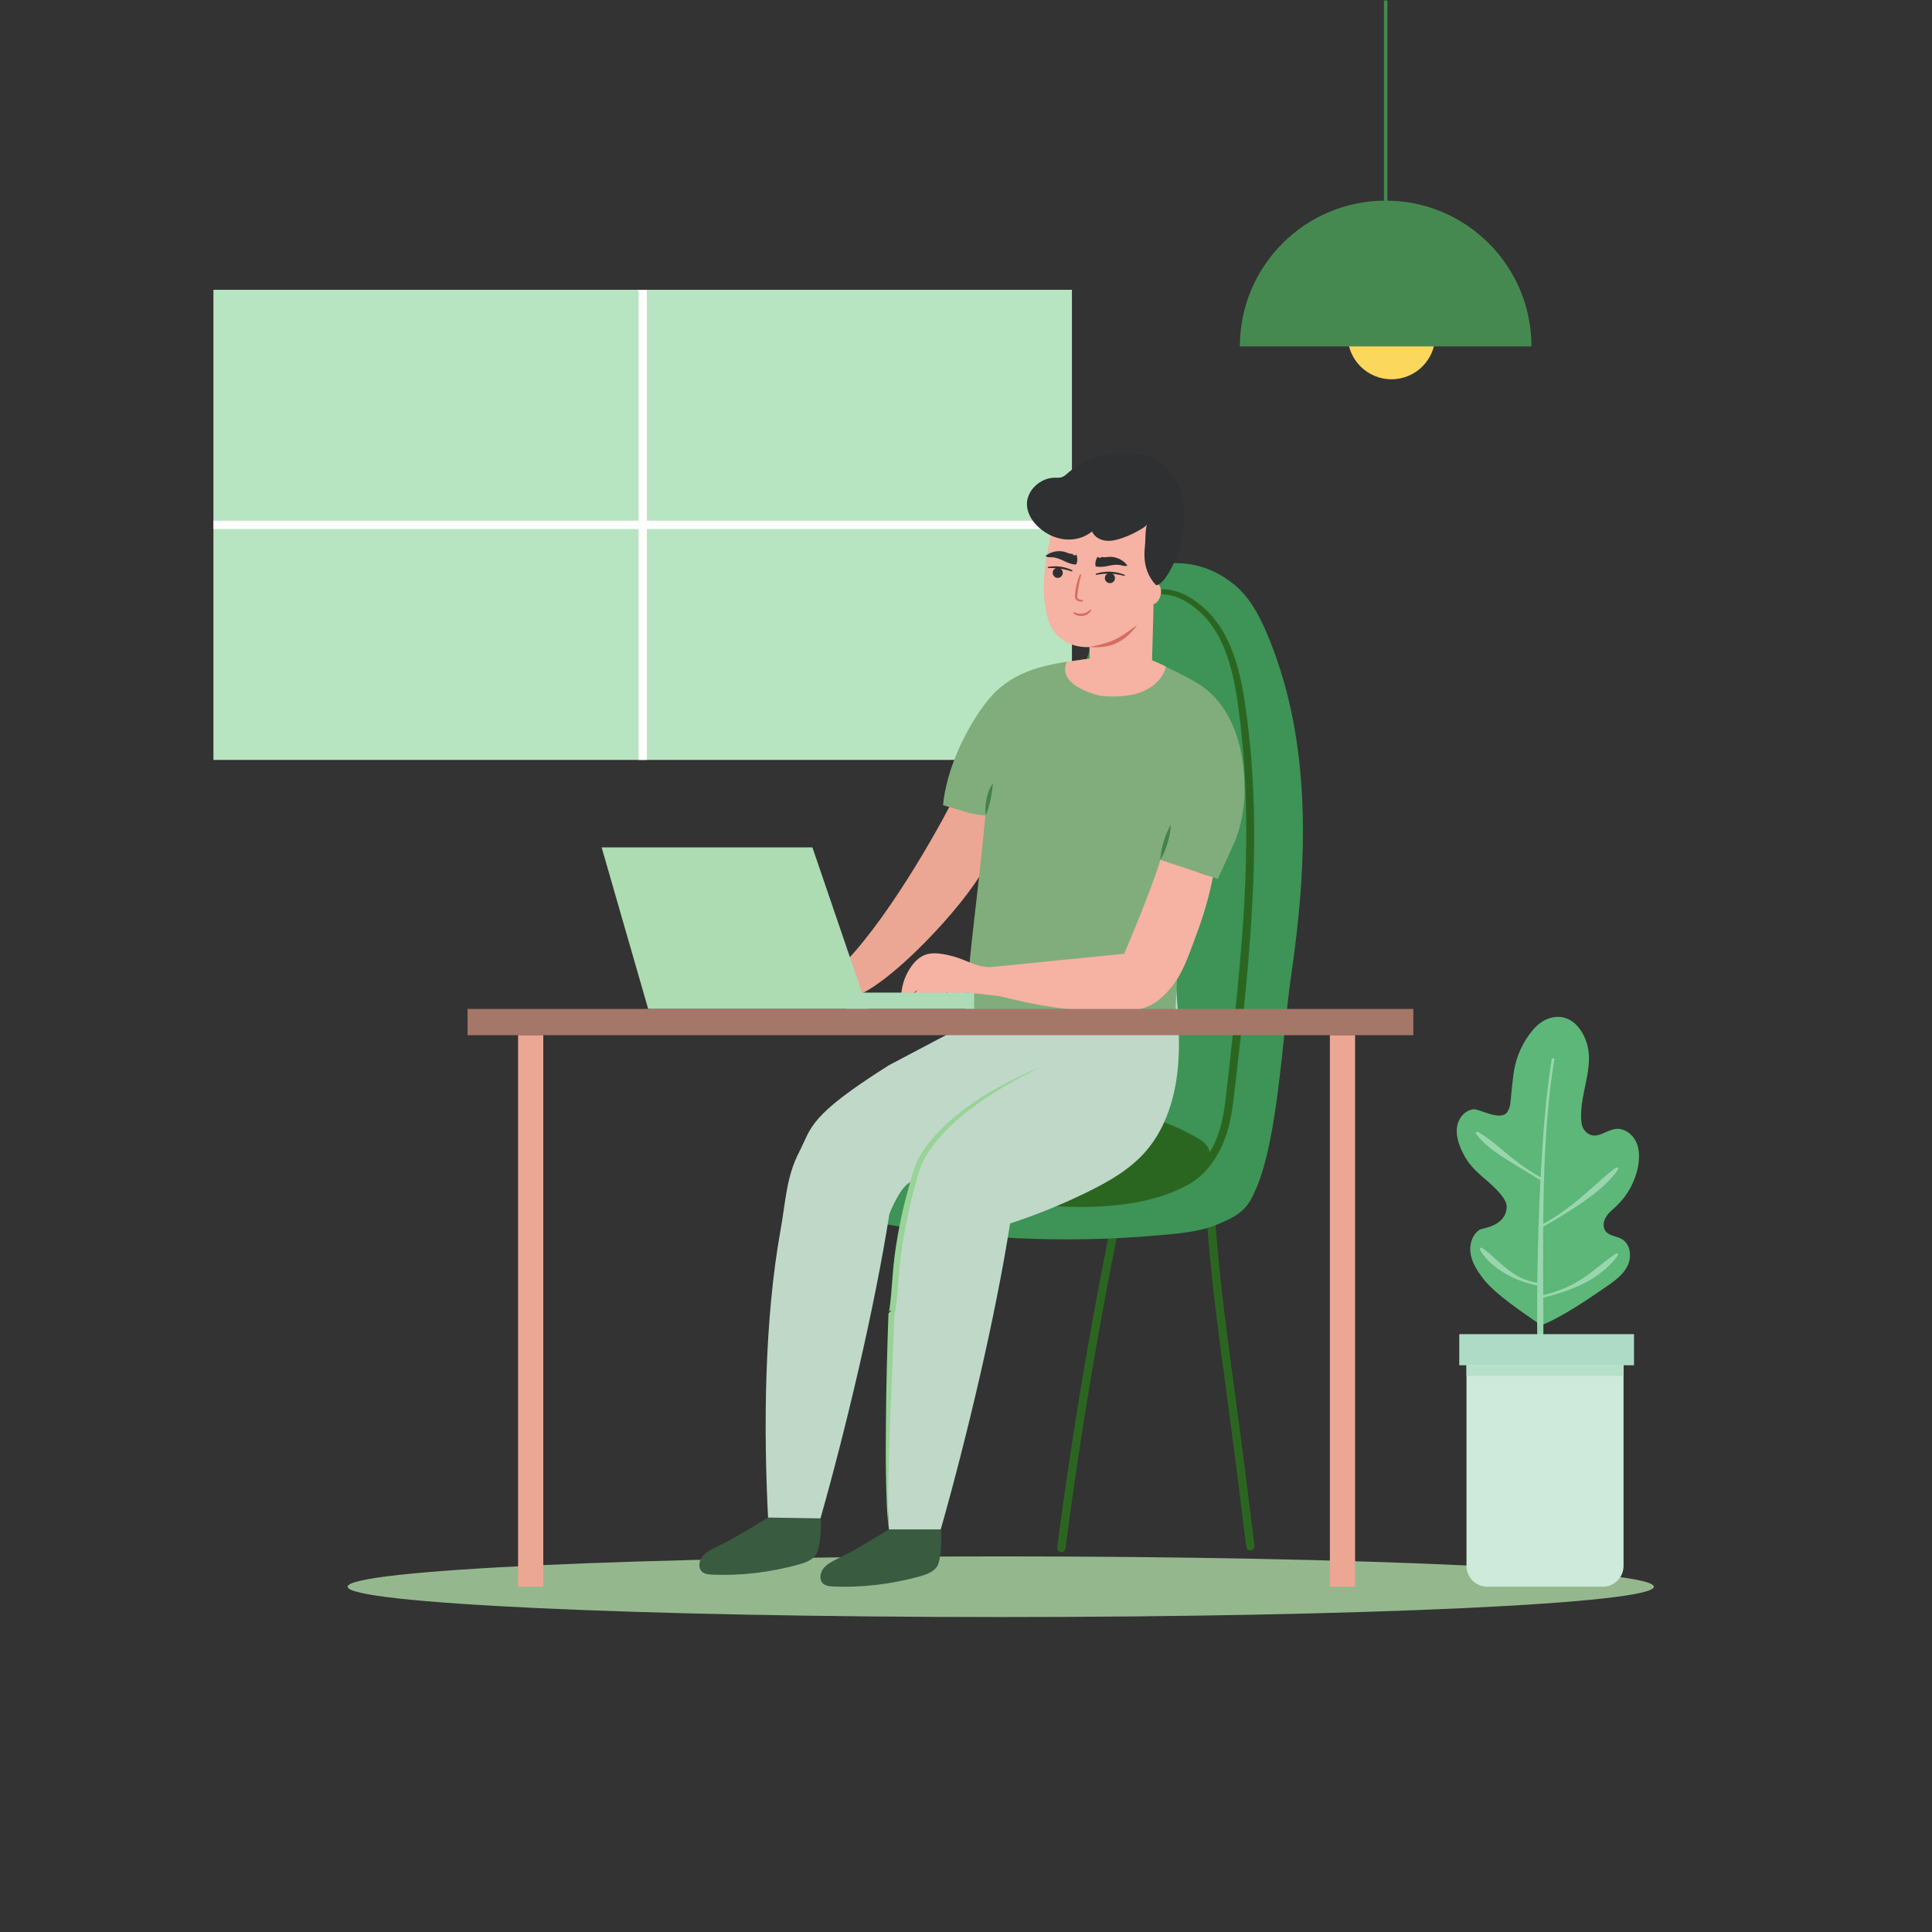 <?xml version="1.0" encoding="utf-8"?>
<!-- Generator: Adobe Illustrator 26.0.1, SVG Export Plug-In . SVG Version: 6.00 Build 0)  -->
<svg version="1.1"
	 id="svg2" xmlns:inkscape="http://www.inkscape.org/namespaces/inkscape" xmlns:sodipodi="http://sodipodi.sourceforge.net/DTD/sodipodi-0.dtd" xmlns:svg="http://www.w3.org/2000/svg"
	 xmlns="http://www.w3.org/2000/svg" xmlns:xlink="http://www.w3.org/1999/xlink" x="0px" y="0px" viewBox="0 0 666.7 666.7"
	 style="enable-background:new 0 0 666.7 666.7;" xml:space="preserve">
<rect x="0" y="0" width="666.7" height="666.7" fill="#333333" stroke="none"/>
<style type="text/css">
	.st0{fill:#95B78D;}
	.st1{fill:#B7E5C1;}
	.st2{fill:#FFFFFF;}
	.st3{fill:#CBA43E;}
	.st4{fill:#2B6621;}
	.st5{fill:#3E9356;}
	.st6{fill:#C0D8C8;}
	.st7{fill:#EBA793;}
	.st8{fill:#80AD7B;}
	.st9{fill:#F6B2A3;}
	.st10{fill:#D76D62;}
	.st11{fill:#2F3031;}
	.st12{fill:#43824A;}
	.st13{fill:#98D398;}
	.st14{fill:#395B40;}
	.st15{fill:#ADDBB2;}
	.st16{fill:#ADDBB8;}
	.st17{fill:#A47769;}
	.st18{fill:#FBD75C;}
	.st19{fill:#468950;}
	.st20{fill:#5CB778;}
	.st21{fill:#99D6AD;}
	.st22{fill:#CEEADB;}
	.st23{fill:#ADDBC6;}
	.st24{fill:#B6E0C8;}
</style>
<sodipodi:namedview  bordercolor="#000000" borderopacity="0.25" id="namedview4" inkscape:deskcolor="#d1d1d1" inkscape:pagecheckerboard="0" inkscape:pageopacity="0.0" inkscape:showpageshadow="2" pagecolor="#ffffff">
	</sodipodi:namedview>
<g id="g8" transform="matrix(1.333,0,0,-1.333,0,666.667)" inkscape:groupmode="layer" inkscape:label="ink_ext_XXXXXX">
	<g id="g10" transform="scale(0.1)">
		<path id="path14" class="st0" d="M4281.5,893.6c0-43.4-757-78.5-1690.8-78.5S899.8,850.2,899.8,893.6c0,43.4,757,78.5,1690.8,78.5
			S4281.5,936.9,4281.5,893.6"/>
		<path id="path16" class="st1" d="M2775,3034H552.5V4251H2775V3034"/>
		<path id="path18" class="st2" d="M1653,3034h21.5V4251H1653V3034z"/>
		<path id="path20" class="st2" d="M552.5,3631.8H2775v21.5H552.5V3631.8z"/>
		<path id="path22" class="st3" d="M2255.9,1894.8c-80.9-281.4-154.2-565-219.7-850.3c-1.3-5.8,2.3-11.5,8.1-12.9
			c5.8-1.3,11.5,2.3,12.9,8.1c65.5,285,138.6,568.2,219.4,849.2c1.6,5.7-1.7,11.7-7.4,13.3
			C2263.5,1903.8,2257.5,1900.5,2255.9,1894.8"/>
		<path id="path24" class="st4" d="M2873.6,1820c-55.1-273.3-100.7-548.4-136.8-824.9c-0.8-5.9,3.4-11.3,9.3-12
			c5.9-0.8,11.3,3.4,12,9.3c36,275.9,81.5,550.6,136.5,823.4c1.2,5.8-2.6,11.5-8.4,12.6C2880.4,1829.5,2874.7,1825.8,2873.6,1820"/>
		<path id="path26" class="st4" d="M3121.5,1880c10.2-144.1,21.3-240.2,37.4-362.5c16-122.3,37.1-270.9,67.3-520.4
			c0.7-5.9,6.1-10.1,11.9-9.4c5.9,0.7,10.1,6.1,9.4,11.9c-30.2,249.7-51.3,398.4-67.3,520.6c-16,122.2-27,217.6-37.2,361.2
			c-0.4,5.9-5.6,10.4-11.5,9.9C3125.5,1891,3121.1,1885.9,3121.5,1880"/>
		<path id="path28" class="st5" d="M2697.2,2219.2c-158.4-16.7-351.6-55.8-411.7-75.1s-115.8-60.6-138.7-119.4
			c-22.9-58.8-4.8-134.7,49.6-166.6c22.5-13.2,48.8-18.1,74.5-22.6c238.7-41,482.5-53.8,723.7-32.6c50.7,4.5,107.6,8.4,154.7,27.7
			c47.1,19.3,77.6,34.9,97.2,81.9l0,0.2c61.8,126.3,73.4,408.9,95.8,561.3c42.7,291.5,54.6,598.4-56,871.5
			c-21.4,52.8-47.2,106.3-91.2,142.4c-133.1,108.9-283.8,31.6-315.6-13.1c0,0-203.9-441.1-182.2-1043.1V2219.2"/>
		<path id="path30" class="st4" d="M3104.1,2052.8c9.9-5.8,18.7-13.9,24.1-24c5.4-10,5.9-23.4-1.6-32
			c-14.2-16.1-27.1-37.3-45.8-48.1c-172.3-99.2-485.4-84.1-712.5,6.5c-11.7,4.7-59.1,5.4-66.8,77.6c-2.3,21.1,35.4,45.1,53.1,57.2
			c33.2,22.8,72.9,34.6,112.7,41.6C2467.1,2131.8,2836.6,2209.9,3104.1,2052.8"/>
		<path id="path32" class="st4" d="M2459.6,1925.1c90-13.1,180.1-25.8,270.6-29.8c45.2-1.9,90.4-2.1,135.3,1.7
			c44.8,3.8,89.4,11,131.8,24.8c21.2,6.9,41.8,15.3,61.3,25.7l7.3,3.9l7.1,4.2c4.4,2.8,8.6,5.8,12.9,9.2
			c8.4,6.6,16.2,14.1,23.4,22.2c14.3,16.2,25.8,35,35.1,54.9l3.3,7.4l3.2,7.9c1.9,5,3.7,10.1,5.4,15.3c3.3,10.5,6,21.2,8.3,32
			c4.6,21.7,7.4,44,10,66.6l7.7,67.8l14.8,135.6c4.6,45.2,9,90.4,13,135.7c3.9,45.2,7.5,90.5,10,135.9c1.4,22.6,2.6,45.3,3.4,68
			c1.1,22.7,1.7,45.3,2.1,68c1.1,45.4,0.9,90.7-0.2,136c-0.4,22.7-1.7,45.3-2.5,68c-1.2,22.6-2.9,45.2-4.4,67.8l-6.6,67.6
			c-2.9,22.5-5.5,45-8.7,67.4c-6.8,44.5-16.1,88.8-32.4,130.2c-16.2,41.3-40.6,79.8-75.4,106.9l-0.4,0.3l-0.1,0.1
			c-2.7,2.4-5.9,5-9.1,7.3c-3.2,2.4-6.5,4.6-9.8,6.8c-6.7,4.3-13.8,8.1-21,11.3c-3.6,1.6-7.3,3.1-11,4.4c-3.7,1.3-7.5,2.4-11.3,3.3
			c-3.8,0.9-7.6,1.7-11.5,2.1c-3.9,0.7-7.7,0.5-11.6,0.8l-1,0.1c-3.7,0.3-6.4,3.5-6.1,7.2c0.3,3.6,3.4,6.3,7,6.1
			c4.4-0.2,8.9,0,13.3-0.8c4.4-0.4,8.8-1.2,13-2.2c4.3-0.9,8.5-2.2,12.7-3.5c4.1-1.4,8.2-2.9,12.2-4.7c8-3.4,15.7-7.5,23-12
			c3.7-2.3,7.3-4.7,10.8-7.2c3.6-2.6,6.9-5.1,10.4-8.2l-0.5,0.4c37.8-28.6,64.4-69.4,82-112.3c17.8-43.1,27.7-88.5,34.9-133.8
			c3.5-22.6,6.2-45.3,9.3-67.9c2.6-22.7,4.8-45.4,7.2-68.2c1.6-22.8,3.6-45.6,4.9-68.4c1-22.8,2.5-45.6,3-68.5
			c1.2-45.7,1.5-91.4,0.5-137c-0.4-22.8-0.9-45.6-2-68.4c-0.8-22.8-1.9-45.6-3.3-68.4c-2.5-45.6-5.9-91-9.7-136.5
			c-3.8-45.4-8.3-90.8-13.1-136.1l-15.2-135.8l-7.9-67.8c-2.7-22.7-5.7-45.6-10.5-68.4c-9.4-45.7-28.8-90.6-60.2-126.6
			c-7.9-8.9-16.6-17.2-26.2-24.6c-4.7-3.6-9.8-7.2-15-10.4l-7.6-4.4l-7.8-4c-20.8-10.8-42.5-19.4-64.7-26.4
			c-44.4-14-90.3-20.9-136.1-24.5c-45.9-3.4-91.9-3-137.5-0.4c-91.4,5.4-181.7,19.6-271.6,34c-3.3,0.5-5.6,3.7-5.1,7
			C2453.2,1923.3,2456.3,1925.6,2459.6,1925.1"/>
		<path id="path34" class="st6" d="M3045.1,2441.7l-114.3-67.4l-409-14.3l-220.6-116.4c-211-133.1-199.4-161.1-232.6-225.1
			c-33.1-64-34.7-127.8-47.5-198.8c-42.6-235.8-44.9-516.8-32.3-756.1h133.3c67.5,237.3,142,551,180.3,794.8c0,0,28.9,76,58.1,84.2
			h0c-14.1-47.2-17.6-95.3-26.9-147.3c-42.6-235.9-44.9-516.8-32.3-756.1h133.3c67.5,237.3,142,551,180.3,794.8
			c68.9,22.5,136.3,49.9,201.4,82c53.9,26.5,107.2,56.9,147.2,101.7c49.4,55.3,74.6,128.7,83.9,202.2
			C3056.4,2293.4,3050.8,2367.9,3045.1,2441.7"/>
		<path id="path36" class="st7" d="M2200.9,2417.4c95.9,23.4,297.4,242,344.6,332.6l19.9,161.9l-94.4,26.2
			c-66.1-130.2-210.7-373.8-323.9-466.1"/>
		<path id="path38" class="st8" d="M2982.5,3291.7c40-18.3,79.9-36.9,117.7-59.3c35.2-20.9,122-88.5,121.8-279
			c-0.1-40.8-9.8-96.5-26.7-133.7c-14.2-31.3-28.4-62.6-42.6-93.9c-17.4,6.5-34.9,12.6-52.7,18.5c-3.9-22.5-22.6-84.5-28.3-106.6
			c-23-88.6-26.5-189.1-29.3-280.6l-545.4,5.6c18.2,231.2,30.3,279.1,54,527.2c-39,3-72,16.4-109.7,27
			c8.4,90.9,58.2,198.8,115,270.3c56.8,71.4,135.9,92.3,226.5,103.6C2782.7,3290.7,2928.5,3316.4,2982.5,3291.7"/>
		<path id="path40" class="st9" d="M2968.3,3483.9c1.6,7.3,9.3,12.3,16.8,11.9s14.1-5.6,17.5-12.2s3.8-14.5,2.3-21.8
			c-2.1-10-8.6-22.3-18.7-24.3c-0.4-40.3-1.8-63.1-2.8-109.5l-0.6-19.9c-0.1-5.6-0.2-11.1-0.3-16.4c0,0,14.6-5.2,35.8-16.1
			c0,0-15.4-91.9-170.2-75.5c0,0-113.8,23.8-86.6,87.8l59.6,8.4c-0.5,14.2-0.9,29.9-0.9,29.9c-39.3-2-77.3,14.6-97,48.3
			c-6.5,11.2-10.5,23.7-13.4,36.3c-17.6,75.1-0.8,153.4,15.9,228.7c0,0,60.3,128,185.3,78.8c125-49.2,71.7-242.6,71.7-242.6"/>
		<path id="path42" class="st10" d="M2943.3,3382.6c0,0-4.8-7.4-13.9-17.2c-4.6-4.8-10.1-10.3-16.8-15.4
			c-6.6-5.2-14.3-10.1-22.5-13.9c-8.3-3.8-17-6.5-25.2-8c-4.1-0.9-8.2-1.3-11.9-1.7c-3.8-0.4-7.4-0.6-10.7-0.7
			c-6.6-0.2-12.2,0-16,0.2c-3.9,0.3-6.1,0.4-6.1,0.4s2.1,0.4,5.9,1.2c3.8,0.5,9,1.8,15.4,3.5c6.3,1.6,13.6,3.4,21.3,5.8
			s15.5,5.1,23.1,8.7c3.8,1.8,7.5,3.7,11.1,5.7c3.5,2.2,7.1,4.1,10.4,6.4c6.7,4.3,12.8,8.7,18.1,12.4c5.3,3.8,9.7,7,12.8,9.3
			C2941.5,3381.4,2943.3,3382.6,2943.3,3382.6"/>
		<path id="path44" class="st11" d="M2992.5,3486.6c34.9-4.9,143,225.9,4.2,323.4c-17.1,12-39.5,13.8-60.3,15.7
			c-60.4,5.7-124.9-7.6-170.4-47.7c-5.4-4.8-10.9-10.1-17.8-12.2c-5.7-1.7-11.8-1.1-17.8-1.2c-37.8-0.2-74-33.9-71.8-71.6
			c1.3-22.7,14.9-43.2,31.9-58.2c18.6-16.4,42.1-27.6,66.9-29.9c24.7-2.3,50.5,4.6,69.6,20.5c5.9-13.7,20.5-22,35.3-23.8
			c14.8-1.8,29.6,2.1,43.6,7c18.4,6.5,36.1,15.1,52.6,25.5c6.7,4.2,13.9,10.1,13.4,18c-8.3-20.2-5.6-42.7-7.9-64.5
			C2961.9,3567.6,2957.9,3523.2,2992.5,3486.6"/>
		<path id="path46" class="st11" d="M2713.6,3533.7c0,0,3.8,0.8,9.8,1.3c6,0.5,14,0.4,21.9-0.7c7.9-1.1,15.7-3.2,21.3-5.3
			c5.6-2.1,9.1-4,9.1-4l0,0l0.7-2.2l-2-0.8c0,0-14.7,5.1-29.9,7.1c-15.2,2.3-30.8,1.6-30.8,1.6l-1.6,1.4L2713.6,3533.7
			L2713.6,3533.7"/>
		<path id="path48" class="st11" d="M2751.3,3517.6c-0.4-7.2-6.6-12.7-13.8-12.3c-7.2,0.4-12.7,6.6-12.3,13.8
			c0.4,7.2,6.6,12.7,13.8,12.3C2746.2,3531,2751.7,3524.8,2751.3,3517.6"/>
		<path id="path50" class="st11" d="M2910.2,3510.4c0,0-17.7,5.2-36,5.7c-18.2,0.9-36.2-3.1-36.2-3.1l-1.9,1.2l1,1.9l0.1,0
			c0,0,4.4,1.6,11.4,3c6.9,1.5,16.4,2.4,25.9,2.1c9.5-0.4,18.8-2.1,25.6-4.1c6.9-2,11.1-3.9,11.1-3.9l0.1-0.1l0.8-2L2910.2,3510.4"
			/>
		<path id="path52" class="st11" d="M2860.3,3506.1c-0.8-7.2,4.4-13.7,11.6-14.4c7.2-0.8,13.6,4.4,14.4,11.6
			c0.8,7.2-4.4,13.6-11.6,14.4C2867.5,3518.4,2861.1,3513.3,2860.3,3506.1"/>
		<path id="path54" class="st11" d="M2786.4,3540.9c3.3,7.9,3.4,17.1-0.1,24.9c-1.6-2.5-5.5-3-7.7-1c-0.9,0.8-1.6,2-2.7,2.5
			c-0.9,0.4-1.9,0.3-2.9,0.3c-4.4,0-8.4,2.1-12.5,3.6c-17.9,6.7-39.3,3-54-9.2c4.2-4,10.7-3.2,16.5-3.4
			c22.4-0.5,38.3-17.5,60.7-18.7C2783.7,3539.9,2785.9,3539.8,2786.4,3540.9"/>
		<path id="path56" class="st11" d="M2836,3536.3c-1.3,8.5,0.8,17.4,6.1,24.2c0.9-2.8,4.6-4.2,7.2-2.9c1.1,0.6,2,1.6,3.2,1.8
			c1,0.2,2-0.1,2.9-0.4c4.2-1,8.7,0,13,0.4c19,2.1,38.9-6.6,50.1-22.1c-5-2.8-11.2-0.5-16.8,0.7c-21.9,5-41.4-7.7-63.4-3.4
			C2838.4,3534.7,2836.2,3535.2,2836,3536.3"/>
		<path id="path58" class="st10" d="M2798.9,3512.3c0,0-5.4-19-8.2-38.4c-0.8-4.8-1.4-9.7-1.8-14.2c-0.2-2.4-0.4-4.1,0.1-5.5
			c0.3-1.1,1.4-2.4,2.5-3.2c2.3-1.7,5.2-2.4,7.2-2.7c2.1-0.3,3.3-0.5,3.3-0.5l0.1,0c1.1-0.2,1.9-1.2,1.7-2.3c-0.1-1-1-1.7-2-1.7
			c0,0-1.3,0-3.5,0.1c-2.2,0.2-5.8,0.2-9.8,2.6c-1.9,1.2-3.8,3-5,5.9c-1.1,2.7-0.9,5.6-0.7,7.8c0.4,4.7,0.9,9.7,1.6,14.7
			c1.6,9.9,4.1,19.7,6.5,26.9c2.4,7.2,4.5,11.7,4.5,11.7l0,0.1c0.4,0.9,1.5,1.3,2.4,0.9L2798.9,3512.3"/>
		<path id="path60" class="st10" d="M2824.8,3420.6c0,0-0.4-0.6-1.1-1.7c-0.7-1-2.1-2.9-3.9-4.4c-3.5-3.4-9.5-6.4-15.9-7.6
			c-6.4-1-13.1-0.1-17.6,2c-2.3,0.9-3.9,2.1-5.1,2.9c-1.1,0.9-1.8,1.3-1.8,1.3l-0.4,2.7l2.5,0.5l0.1-0.1c0,0,2.5-1.4,6.4-2.5
			c3.9-1.2,9.4-1.7,14.8-0.8c5.4,0.8,10.5,3,13.9,5.4c3.3,2.1,5.4,4.5,5.4,4.5l2.5,0.1L2824.8,3420.6L2824.8,3420.6"/>
		<path id="path62" class="st12" d="M3003.9,2775.3c0,0,0,6.2,1.3,15c1.2,8.9,3.8,20.4,7.1,31.7c3.4,11.3,7.6,22.3,11.5,30.4
			c3.8,8.1,7.2,13.2,7.2,13.2s0-6.2-1.3-15c-1.2-8.9-3.8-20.4-7.1-31.7c-3.4-11.3-7.6-22.3-11.5-30.4
			C3007.3,2780.5,3003.9,2775.3,3003.9,2775.3"/>
		<path id="path64" class="st12" d="M2552,2891c0,0-1.1,5.4-1.1,13.5c-0.1,8,0.9,18.6,3,29c2.2,10.4,5.7,20.5,9.3,27.8
			c3.5,7.3,7.1,11.6,7.1,11.6s-0.2-5.5-1.2-13.3c-1-7.8-2.6-18.1-4.7-28.2c-2.2-10.1-4.9-20.2-7.4-27.7
			C2554.4,2896,2552,2891,2552,2891"/>
		<path id="path66" class="st13" d="M2697.2,2240.7c-15-7.7-30.3-14.9-45.1-22.9c-14.9-7.8-29.7-15.8-44.2-24.3
			c-14.7-8.2-28.8-17.3-43-26.3l-20.9-14l-20.5-14.5c-27-19.8-52.7-41.4-75.9-65.3c-23-24-43.6-50.4-58.8-79.6
			c-3.8-6.8-5.7-14.5-8.5-22.5c-2.5-7.9-4.9-16-7.2-24c-4.6-16.1-8.9-32.3-12.9-48.6c-4-16.3-7.7-32.6-11.2-49
			c-3.4-16.4-6.6-32.8-9.5-49.3c-2.8-16.5-5.3-33.1-7.4-49.6c-2.1-16.6-3.7-33.2-5.1-49.9c-1.3-16.8-2.6-33.7-4.2-50.5l-2.7-25.3
			l-1.7-12.8l-1.1-6.6l-0.7-3.5l-0.6-2l-0.5-1.3l-0.6-1.2c-0.2-0.3,0-0.1-0.8-1.2c-2.7-1.3,3.4-0.3-6.9-3.1l8.4,7.4l-11.4-279.3
			c-1.7-46.6-2.8-93.2-4.1-139.7c-0.5-23.3-1.1-46.6-0.9-69.9c-0.1-11.7,0.1-23.3,0.3-34.9c0-11.7,0.9-23.2,1.6-34.9
			c-1.3,11.6-2.9,23.2-3.6,34.8c-1,11.6-1.5,23.3-1.9,34.9c-1.1,23.3-1.5,46.6-2,70c-0.5,23.3-0.7,46.7-0.5,70l0.4,70
			c0.5,46.6,1,93.3,2.3,139.9c1.3,46.6,2.4,93.2,4.3,139.9l8.4,7.4c-10.1-2.8-4-1.6-6.6-2.8l-0.6-0.8l-0.3-0.5l0.1,0.2l0.3,1
			l0.6,2.7l1,5.9l1.6,12.3l2.5,25c1.5,16.7,2.8,33.4,4,50.2l2.2,25.4l3,25.3c2.3,16.8,4.9,33.6,7.8,50.3c5.9,33.4,13,66.6,21.6,99.3
			c4.2,16.4,8.8,32.7,13.6,49c2.5,8.1,5,16.2,7.7,24.3c2.8,7.8,5.2,16.7,9.7,24.6c16.5,30.5,38.8,57,62.9,81.1
			c24.4,23.9,51.1,45.1,78.9,64.4l21.1,14.2l21.7,13.2c14.7,8.4,29.3,17,44.4,24.6c14.9,7.9,30.1,15.3,45.4,22.5
			C2666.1,2227.6,2681.8,2233.8,2697.2,2240.7"/>
		<path id="path68" class="st14" d="M2124.1,1070.5c4.2-16-1.7-79.2-11.5-93.7c-10.1-14.9-29.4-21.5-47.3-26.4
			c-72.1-19.6-146.8-28.6-220.3-25.6c-9.4,0.4-19.4,1.2-26.5,6.7c-11.2,8.8-9.9,26.7-1.1,38.8c8.8,12,23,19.5,36.8,26.2
			c57.2,27.9,76.3,41.7,134.2,76.2L2124.1,1070.5"/>
		<path id="path70" class="st14" d="M2435.3,1042c4.2-16,0.6-81.4-9.3-95.9c-10.1-14.9-29.4-21.6-47.3-26.4
			c-72.1-19.6-146.8-28.6-220.3-25.6c-9.4,0.4-19.4,1.2-26.5,6.7c-11.3,8.8-9.9,26.8-1.1,38.8c8.8,12,23,19.5,36.8,26.2
			c57.2,27.9,75.5,41.6,133.4,76.1L2435.3,1042"/>
		<path id="path72" class="st9" d="M3003.9,2775.3l136-44.9c-14.2-72.2-33.2-124.9-59.4-193.6c-12.9-33.9-27.6-67.9-51.3-95.3
			c-47.1-54.6-83.8-64.9-214.4-56.9c-77.2,4.7-151.9,18.7-226.9,38l-81.8,9.1c-21.7-1.5-33.9-29-55.4-32.3c-2.1-0.3-4.6-0.3-6.1,1.3
			c-1.8,1.9-1.3,5-0.6,7.5c2.5,9,5.4,18,8.7,26.7c-11.2-17-31.7-43-48.4-34.9c-10.3,4.8,5.2,20.3,10.8,29
			c-11.8-9.9-24.8-18.3-38.7-25c-4.8-2.3-11.8-3.9-14.5,0.8c-1.2,2.1-0.9,4.6-0.5,6.9c2.1,11,7.7,21.2,15.8,28.9
			c-9.1-7.8-18.3-15.6-27.4-23.3c-2.3-1.9-4.8-4-7.8-4c-6.8-0.1-9,9.2-8.5,16.1c2,25.4,11.2,50.3,26.3,70.9
			c9.1,12.5,20.7,23.7,35.1,29.1c15.1,5.6,31.8,4.4,47.6,1.7c18.1-3.1,35.9-8.2,52.9-15.2c25.6-10.4,46.9-20.4,74.4-17.7
			c124,12.4,216.4,21.6,340.4,34C2910.3,2532.3,2979.7,2694.2,3003.9,2775.3"/>
		<path id="path74" class="st15" d="M2103.2,2807.5l142.8-418.2h-568l-120.5,418.2H2103.2"/>
		<path id="path76" class="st16" d="M2521.8,2389.3h-331.1v42.3h331.1V2389.3"/>
		<path id="path78" class="st17" d="M3658.7,2321.4H1210.3v67.9h2448.5V2321.4"/>
		<path id="path80" class="st7" d="M3508,893.6h-65.2v1427.8h65.2V893.6"/>
		<path id="path82" class="st7" d="M1406.4,893.6h-65.2v1427.8h65.2V893.6"/>
		<path id="path84" class="st18" d="M3715.6,4132.8c0-62.6-50.8-113.4-113.4-113.4s-113.4,50.8-113.4,113.4
			c0,62.6,50.8,113.4,113.4,113.4S3715.6,4195.4,3715.6,4132.8"/>
		<path id="path86" class="st19" d="M3582.7,4368.4h9V5000h-9V4368.4z"/>
		<path id="path88" class="st19" d="M3209.7,4104.4c0,208.5,169,377.5,377.5,377.5s377.4-169,377.4-377.5H3209.7"/>
		<path id="path90" class="st20" d="M3989.5,1570.5c-43.6,30.8-119.5,79.9-151.5,122.6c-14.1,18.8-27.2,39.4-31,62.7
			c-3.8,23.2,3.9,49.7,23.9,62.2c6.9,4.3,67.3,8.1,69.6,58.6c1.2,26.5-47.9,64.8-68.1,82.8c-15.6,13.9-30,29.2-40.2,47.5
			c-13.3,23.7-25.9,54.3-19.2,82.7c4.9,20.4,22,38.9,43,40c14,0.8,69.1-31.7,85.9-7.2c4.9,7.1,7.4,15.6,8.2,24.1
			c1.9,20.1,6.2,63.4,9,81.1c6.2,39.1,23.2,76.5,48.7,106.8c12.1,14.4,27.3,26.3,45.4,31.5c61.9,17.8,101.1-48.7,100.4-105
			c-0.7-55.4-25.3-108.7-19.7-164.6c1.2-11.8,7-23.1,16.9-29.5c24-15.6,46.3,8.5,70.9,11.8c21.8,2.9,43.2-12,53-31.6
			c9.9-19.6,9.9-42.8,6-64.4c-7.1-39.2-27.1-76-56.1-103.4c-9.5-9-20.1-17.1-26.9-28.2c-6.9-11.1-9.1-26.4-1.3-36.8
			c9.5-12.6,28.3-12.6,42-20.5c21.5-12.4,26.2-43.1,16.5-65.9s-30.1-39.1-50.5-53.2C4119.3,1643.2,4041.1,1589.4,3989.5,1570.5"/>
		<path id="path92" class="st21" d="M4023.8,2258c0,0-2.1-13.9-5.8-38.1c-2.1-12.1-3.6-26.9-5.6-43.8c-2.1-16.9-3.8-36.1-5.6-57
			c-2.1-20.9-3.4-43.6-5.1-67.6c-1.7-24-2.6-49.4-3.7-75.6c-0.7-26.3-1.8-53.4-2.1-81c-0.6-27.6-0.9-55.6-1-83.6
			c-0.1-28-0.1-56-0.1-83.6c0.1-27.6,0.2-54.7,0.3-81c0.1-26.3,0.3-51.7,0.4-75.8c-0.1-24.1-0.2-46.9-0.3-67.9
			c0.1-21-0.4-40.3-0.8-57.4c-0.4-17.1-0.6-32-1.1-44.3c-0.9-24.6-1.7-38.6-1.7-38.6c-0.1-1.9-1.7-3.3-3.6-3.2
			c-1.8,0.1-3.1,1.5-3.2,3.2c0,0-0.8,14-1.7,38.5c-0.6,12.2-1,27.1-1.5,44.2s-1.2,36.3-1.4,57.4c-0.3,21-0.6,43.8-0.9,67.9
			c0.1,24.1,0.1,49.5,0.2,75.8c0,26.3,0.4,53.5,0.9,81.1c0.7,27.6,1.4,55.7,2.1,83.7c0.8,28.1,1.8,56.1,3,83.7c1,27.6,2.7,54.8,4,81
			c1.7,26.3,3.4,51.6,4.9,75.7c1.8,24.1,3.3,46.8,5.5,67.8c1.9,21,3.8,40.2,6,57.2c2.1,17,3.6,31.9,5.5,44
			c3.5,24.3,5.5,38.2,5.5,38.2c0.3,1.9,2,3.2,3.9,2.9C4022.7,2261.6,4024,2259.9,4023.8,2258L4023.8,2258"/>
		<path id="path94" class="st21" d="M3987.8,1945.9c0,0-11,6.7-27.4,16.8c-8.3,5-17.9,10.8-28.2,17.1c-10.3,6.3-21.3,13.1-32.3,19.9
			c-10.9,7-21.7,14.1-31.4,21.3c-9.7,7.3-18.6,14.3-25.6,21c-14.4,13.1-21.8,24.1-21.8,24.1c-1.1,1.6-0.7,3.8,0.9,4.9
			c1.1,0.8,2.5,0.8,3.6,0.2c0,0,11.7-6.1,27-17.6c15.4-11.3,34.7-27.9,54.5-44.1c9.9-8.1,20-16,29.7-23c9.6-7.2,19.1-13.2,27.1-18.4
			c16.2-10.2,27.5-16.3,27.5-16.3c1.7-0.9,2.3-2.9,1.4-4.6c-0.9-1.7-2.9-2.3-4.6-1.4L3987.8,1945.9L3987.8,1945.9"/>
		<path id="path96" class="st21" d="M3986.1,1672.3c0,0-2.8,0.5-7.7,1.5c-4.8,0.9-12.2,2.5-20.5,4.9c-4.2,1.1-8.7,2.4-13.4,4.1
			c-4.8,1.5-9.6,3.6-14.8,5.4c-5,2.2-10.3,4.3-15.4,6.9c-5.2,2.4-10.4,5.2-15.6,7.9c-10.1,5.9-20,12.2-28.6,19.2
			c-8.5,6.9-16.1,13.8-21.8,20.3c-11.8,12.9-17,23.7-17,23.7c-0.9,1.8-0.1,3.9,1.6,4.8c1.1,0.5,2.4,0.4,3.4-0.2c0,0,2.6-1.5,6.6-4.5
			c4.1-3,9.6-7.4,16-12.9c12.8-11,28.6-26.6,46.4-40.1c4.5-3.3,9-6.6,13.6-9.6c4.6-3.1,9.4-5.5,14-8.1c9.3-4.8,18.5-8.3,26.6-10.8
			c4-1.3,7.8-2.1,11.1-2.9c3.2-0.9,6.2-1.4,8.7-1.7c4.9-0.7,7.8-1.2,7.8-1.2c1.9-0.3,3.1-2,2.9-3.9c-0.3-1.9-2-3.2-3.9-2.9
			L3986.1,1672.3"/>
		<path id="path98" class="st21" d="M3983.9,1827c0,0,3.5,1.9,9.6,5.1c6.1,3.2,14.6,8.2,24.7,14.3c10,6.3,21.6,13.7,33.5,22.5
			c12,8.6,24.3,18.4,36.4,28.5c24.1,20.2,47,41.5,64.9,56.8c17.7,15.4,30.9,24.5,30.9,24.5c1.6,1.1,3.7,0.7,4.8-0.9
			c0.8-1.2,0.8-2.7,0.1-3.9c0,0-2.2-3.4-6.5-9c-4.2-5.7-10.6-13.3-19-21.9c-8.3-8.7-18.8-17.9-30.3-27.4
			c-11.5-9.5-24.5-18.8-37.6-28c-26.5-17.8-53.3-34.7-73.9-46.7c-20.5-12.2-34.2-20-34.2-20c-1.6-0.9-3.7-0.4-4.6,1.3
			C3981.6,1823.9,3982.2,1826,3983.9,1827L3983.9,1827"/>
		<path id="path100" class="st21" d="M3983,1645.8c0,0,3.6,0.8,9.8,2.2c6.3,1.2,15,3.8,25.5,6.7c10.3,3.5,22.4,7.3,34.8,13
			c6.2,2.7,12.5,5.8,18.8,9.1c6.2,3.4,12.5,7,18.6,10.8c6.1,3.8,12.1,7.8,17.8,11.8c5.7,4.2,11.3,8.2,16.6,12.4
			c10.7,8.1,20.3,16.2,28.9,22.8c8.5,6.7,15.8,12.2,21.1,15.9c5.2,3.7,8.5,5.6,8.5,5.6c1.7,1,3.8,0.4,4.8-1.2
			c0.7-1.2,0.6-2.6-0.1-3.7c0,0-8.2-12.6-24.3-28c-8-7.8-18.1-16.1-29.5-24.1c-5.7-4.1-11.8-7.9-18.2-11.7
			c-6.4-3.6-12.9-7.3-19.6-10.5c-6.7-3.3-13.5-6.3-20.3-9c-6.7-2.8-13.4-5.5-20-7.8c-6.5-2.5-12.9-4.3-18.9-6.4
			c-6.1-1.8-11.8-3.6-17.1-5.1c-10.7-3-19.6-5.3-25.8-6.9c-6.2-1.6-9.7-2.5-9.7-2.5c-1.8-0.5-3.7,0.6-4.2,2.4s0.6,3.7,2.4,4.2
			L3983,1645.8"/>
		<path id="path102" class="st22" d="M4149.2,893.6h-299c-29.7,0-53.8,24.1-53.8,53.8v528.6c0,29.7,24.1,53.8,53.8,53.8h299
			c29.7,0,53.8-24.1,53.8-53.8V947.4C4203.1,917.7,4179,893.6,4149.2,893.6"/>
		<path id="path104" class="st23" d="M4230.1,1466.9h-452.4v80.5h452.4V1466.9"/>
		<path id="path106" class="st24" d="M3796.4,1439.2h406.7v27.8h-406.7V1439.2z"/>
	</g>
</g>
</svg>
